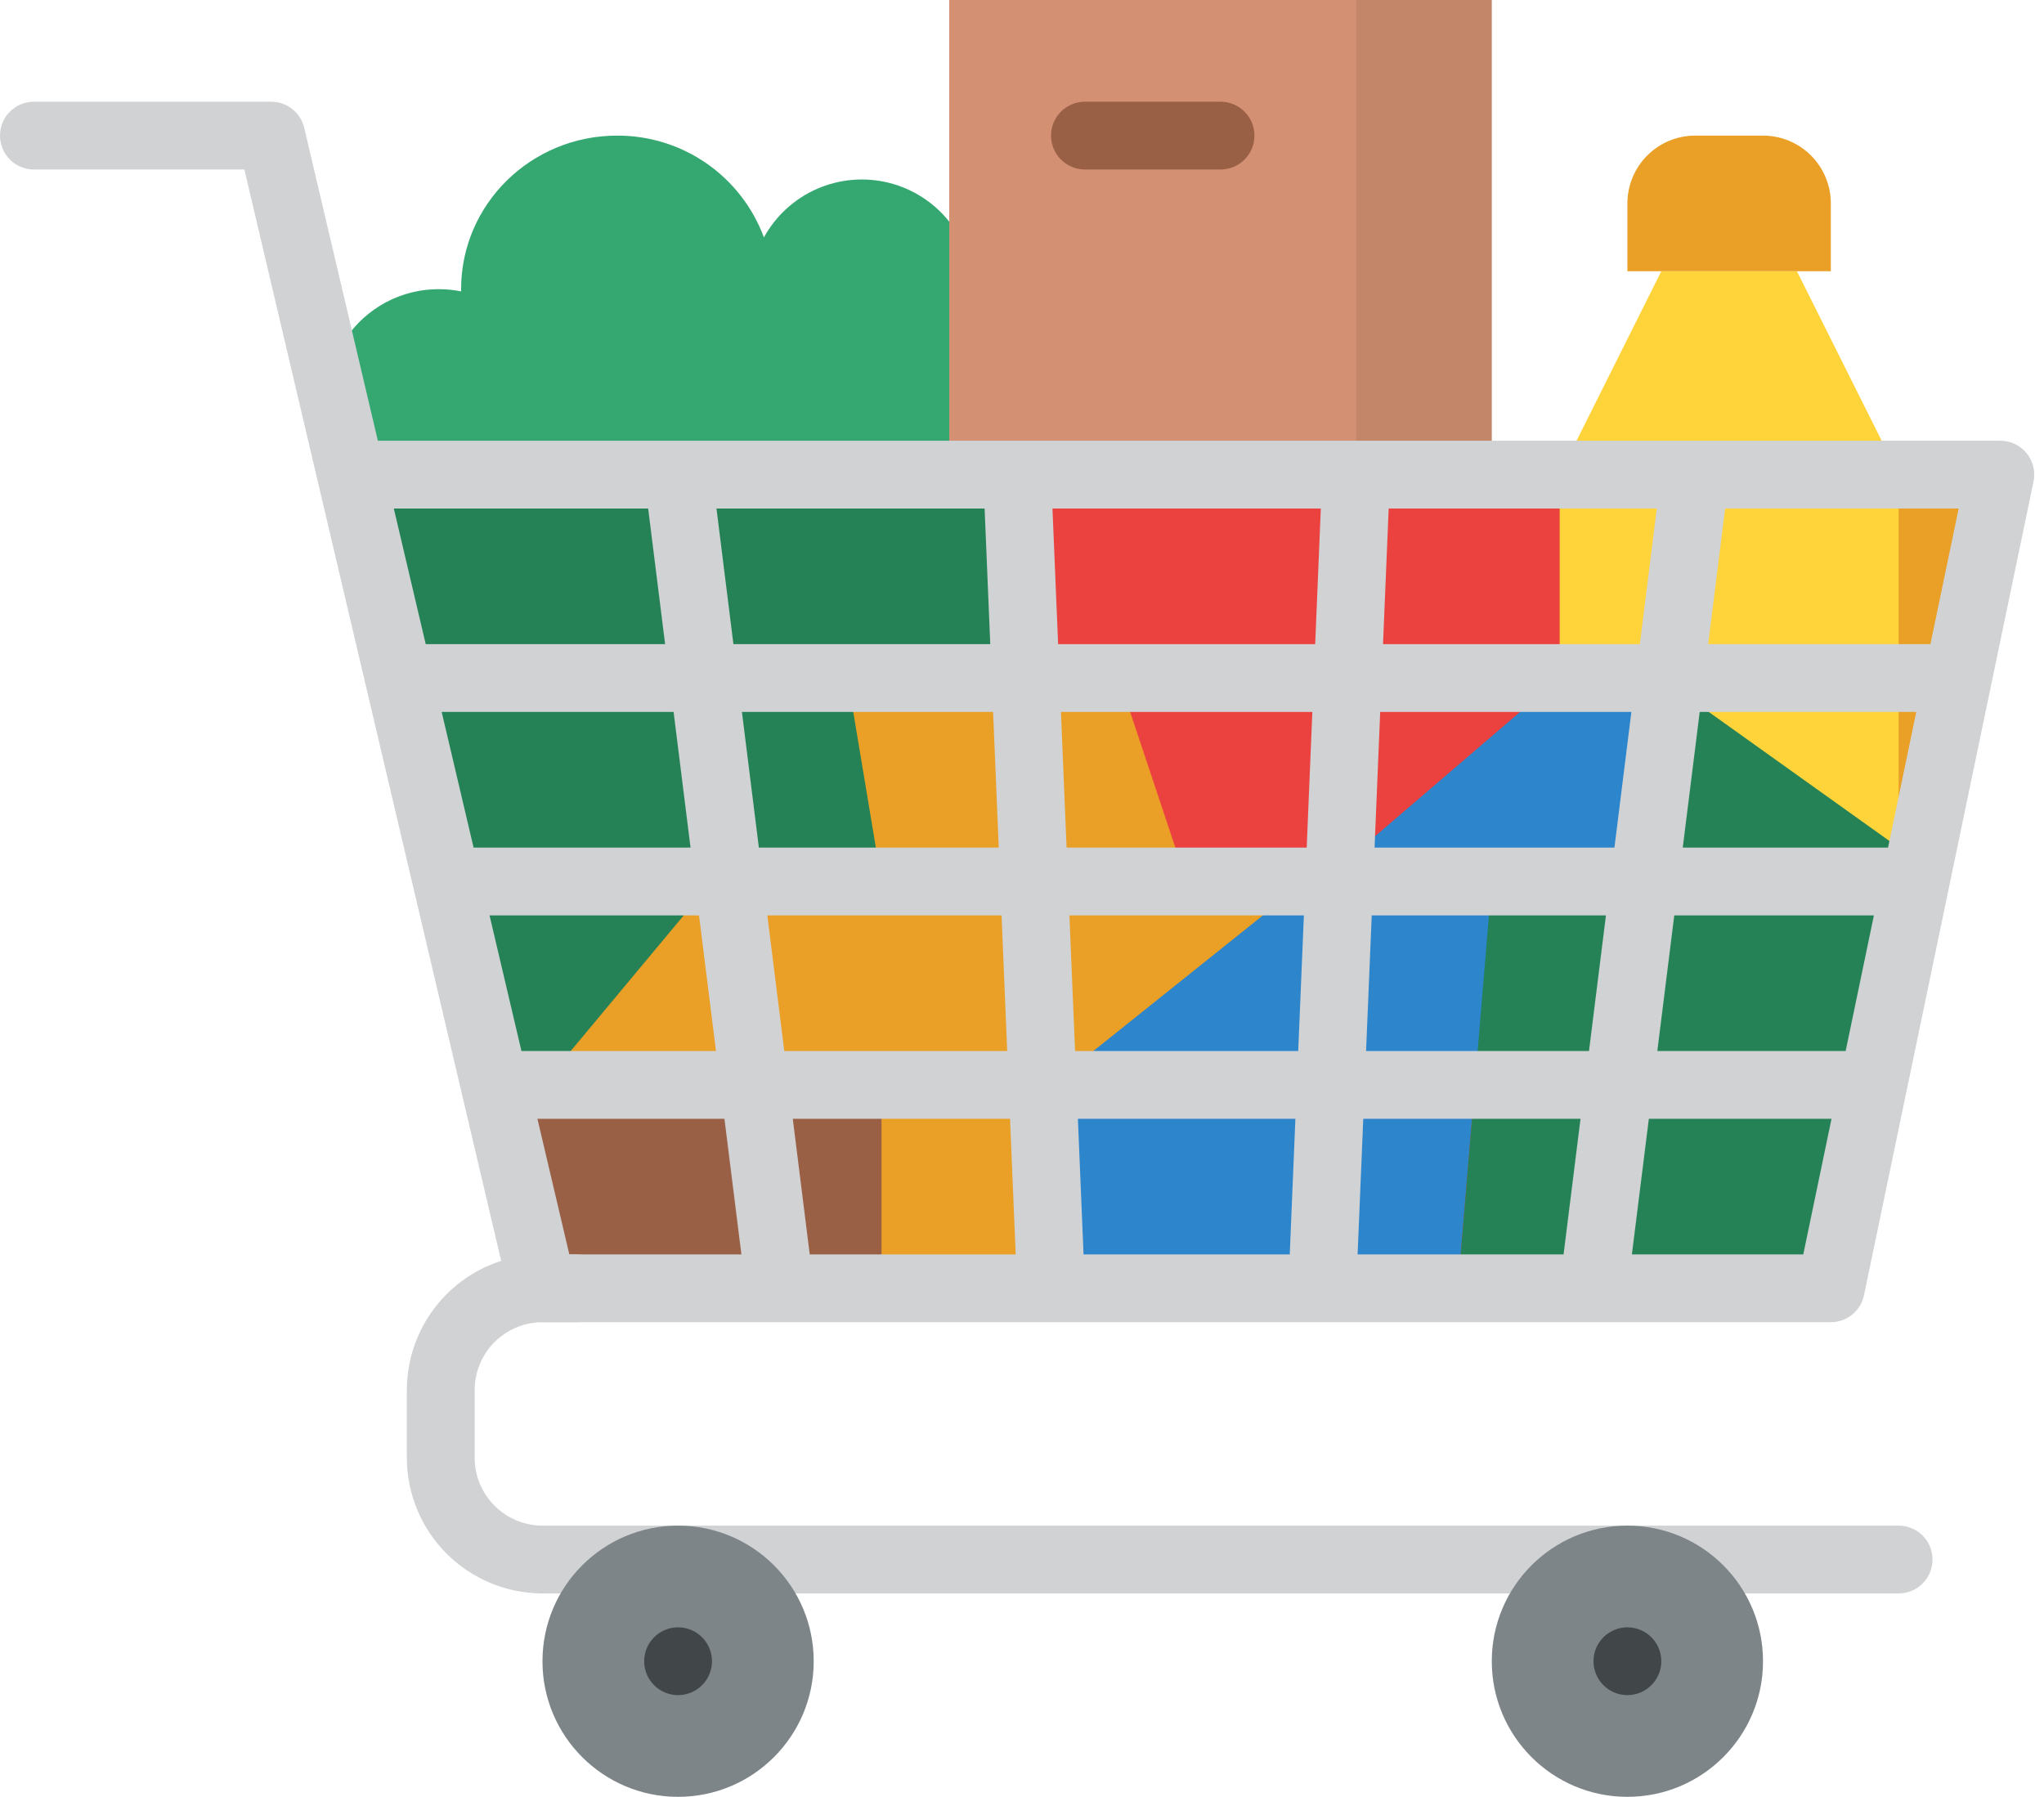 <svg width="182" height="160" viewBox="0 0 182 160" fill="none" xmlns="http://www.w3.org/2000/svg">
<path d="M178.113 42.264L163.019 114.717H48.302L33.208 42.264H178.113Z" fill="#EA9F26"/>
<path d="M138.868 60.377L93.585 96.604V114.717H141.887L147.925 60.377H138.868Z" fill="#2D85CC"/>
<path d="M163.019 114.717H129.811L131.543 93.932L144.906 96.604L163.019 114.717Z" fill="#EB423F"/>
<path d="M169.057 42.264H138.868L147.925 24.151H160L169.057 42.264Z" fill="#FFD33A"/>
<path d="M169.057 42.264V78.491H147.925V60.377H138.868V42.264H169.057Z" fill="#FFD33A"/>
<path d="M169.057 78.491V75.472L147.924 60.377L144.906 78.491H132.83L129.811 114.717H163.019L170.566 78.491H169.057Z" fill="#248256"/>
<path d="M150.943 12.075H156.981C158.582 12.075 160.118 12.712 161.25 13.844C162.383 14.976 163.019 16.512 163.019 18.113V24.151H144.906V18.113C144.906 16.512 145.542 14.976 146.674 13.844C147.806 12.712 149.342 12.075 150.943 12.075Z" fill="#EA9F26"/>
<path d="M78.491 96.604V114.717H48.302L44.528 96.604H78.491Z" fill="#996046"/>
<path d="M90.566 33.208V60.377H36.226L30.55 30.503L30.758 30.189C31.669 28.819 32.905 27.697 34.356 26.922C35.807 26.147 37.428 25.744 39.073 25.749C39.741 25.749 40.407 25.815 41.062 25.946C41.062 25.88 41.057 25.815 41.057 25.749C41.057 18.197 47.274 12.076 54.943 12.076C57.789 12.064 60.57 12.927 62.909 14.548C65.248 16.17 67.032 18.471 68.019 21.14C69.075 19.219 70.736 17.7 72.744 16.819C74.752 15.939 76.994 15.747 79.123 16.272C81.251 16.798 83.147 18.012 84.514 19.726C85.882 21.439 86.645 23.557 86.684 25.749C86.685 27.972 85.918 30.127 84.511 31.848C85.225 31.69 85.954 31.61 86.684 31.61L90.566 33.208Z" fill="#35A872"/>
<path d="M84.528 0H132.83V42.264H84.528V0Z" fill="#C48669"/>
<path d="M84.528 0H120.755V42.264H84.528V0Z" fill="#D49073"/>
<path d="M108.679 15.094H96.604C95.803 15.094 95.035 14.776 94.469 14.21C93.903 13.644 93.585 12.876 93.585 12.075C93.585 11.275 93.903 10.507 94.469 9.941C95.035 9.375 95.803 9.057 96.604 9.057H108.679C109.48 9.057 110.248 9.375 110.814 9.941C111.38 10.507 111.698 11.275 111.698 12.075C111.698 12.876 111.38 13.644 110.814 14.21C110.248 14.776 109.48 15.094 108.679 15.094Z" fill="#996046"/>
<path d="M90.566 60.377H75.472L78.49 78.491H63.396L48.302 96.604H44.528L33.208 42.264H90.566V60.377Z" fill="#248256"/>
<path d="M169.057 141.887H48.302C45.1 141.883 42.031 140.61 39.767 138.346C37.503 136.082 36.23 133.013 36.226 129.811V123.773C36.23 120.572 37.503 117.503 39.767 115.239C42.031 112.975 45.1 111.702 48.302 111.698H51.321C52.121 111.698 52.889 112.016 53.455 112.582C54.022 113.148 54.34 113.916 54.34 114.717C54.34 115.518 54.022 116.285 53.455 116.852C52.889 117.418 52.121 117.736 51.321 117.736H48.302C46.701 117.738 45.167 118.374 44.035 119.506C42.903 120.638 42.266 122.173 42.264 123.773V129.811C42.266 131.412 42.903 132.947 44.035 134.078C45.167 135.21 46.701 135.847 48.302 135.849H169.057C169.857 135.849 170.625 136.167 171.191 136.733C171.757 137.299 172.076 138.067 172.076 138.868C172.076 139.668 171.757 140.436 171.191 141.002C170.625 141.569 169.857 141.887 169.057 141.887Z" fill="#D0D2D4"/>
<path d="M60.377 160C67.046 160 72.453 154.594 72.453 147.925C72.453 141.255 67.046 135.849 60.377 135.849C53.708 135.849 48.302 141.255 48.302 147.925C48.302 154.594 53.708 160 60.377 160Z" fill="#7E8589"/>
<path d="M144.906 160C151.575 160 156.981 154.594 156.981 147.925C156.981 141.255 151.575 135.849 144.906 135.849C138.237 135.849 132.83 141.255 132.83 147.925C132.83 154.594 138.237 160 144.906 160Z" fill="#7E8589"/>
<path d="M60.377 150.943C62.045 150.943 63.396 149.592 63.396 147.925C63.396 146.257 62.045 144.906 60.377 144.906C58.71 144.906 57.358 146.257 57.358 147.925C57.358 149.592 58.71 150.943 60.377 150.943Z" fill="#414649"/>
<path d="M144.906 150.943C146.573 150.943 147.925 149.592 147.925 147.925C147.925 146.257 146.573 144.906 144.906 144.906C143.238 144.906 141.887 146.257 141.887 147.925C141.887 149.592 143.238 150.943 144.906 150.943Z" fill="#414649"/>
<path d="M105.66 78.491L99.623 60.377H90.566V42.264H138.868V60.377L117.736 78.491H105.66Z" fill="#EB423F"/>
<path d="M180.455 40.36C180.172 40.011 179.815 39.731 179.41 39.538C179.005 39.345 178.562 39.245 178.113 39.245H33.645L27.089 11.384C26.933 10.722 26.558 10.131 26.025 9.709C25.492 9.287 24.831 9.057 24.151 9.057H3.019C2.218 9.057 1.45 9.375 0.884 9.941C0.318 10.507 0 11.275 0 12.075C0 12.876 0.318 13.644 0.884 14.21C1.45 14.776 2.218 15.094 3.019 15.094H21.76L45.363 115.409C45.519 116.071 45.894 116.661 46.428 117.084C46.961 117.506 47.621 117.736 48.302 117.736H163.019C163.713 117.736 164.385 117.497 164.923 117.059C165.462 116.622 165.833 116.012 165.974 115.333L181.069 42.88C181.16 42.441 181.153 41.987 181.047 41.551C180.94 41.115 180.739 40.708 180.455 40.36ZM123.65 45.283H147.523L146.014 57.358H123.146L123.65 45.283ZM87.67 45.283L88.173 57.358H65.305L63.796 45.283H87.67ZM35.066 45.283H57.713L59.222 57.358H37.907L35.066 45.283ZM39.328 63.396H59.977L61.486 75.472H42.169L39.328 63.396ZM43.59 81.51H62.241L63.751 93.585H46.43L43.59 81.51ZM50.694 111.698L47.852 99.623H64.505L66.015 111.698H50.694ZM66.062 63.396H88.426L88.929 75.472H67.57L66.062 63.396ZM68.326 81.51H89.18L89.683 93.585H69.834L68.326 81.51ZM72.1 111.698L70.59 99.623H89.935L90.438 111.698H72.1ZM114.841 111.698H96.48L95.977 99.623H115.343L114.841 111.698ZM115.595 93.585H95.726L95.223 81.51H116.098L115.595 93.585ZM116.35 75.472H94.971L94.468 63.396H116.852L116.35 75.472ZM117.105 57.358H94.216L93.713 45.283H117.607L117.105 57.358ZM139.222 111.698H120.883L121.386 99.623H140.731L139.222 111.698ZM141.486 93.585H121.637L122.14 81.51H142.995L141.486 93.585ZM143.751 75.472H122.392L122.895 63.396H145.259L143.751 75.472ZM160.566 111.698H145.306L146.816 99.623H163.08L160.566 111.698ZM164.34 93.585H147.571L149.08 81.51H166.854L164.34 93.585ZM168.113 75.472H149.835L151.344 63.396H170.627L168.113 75.472ZM171.887 57.358H152.099L153.608 45.283H174.401L171.887 57.358Z" fill="#D0D2D4"/>
</svg>
